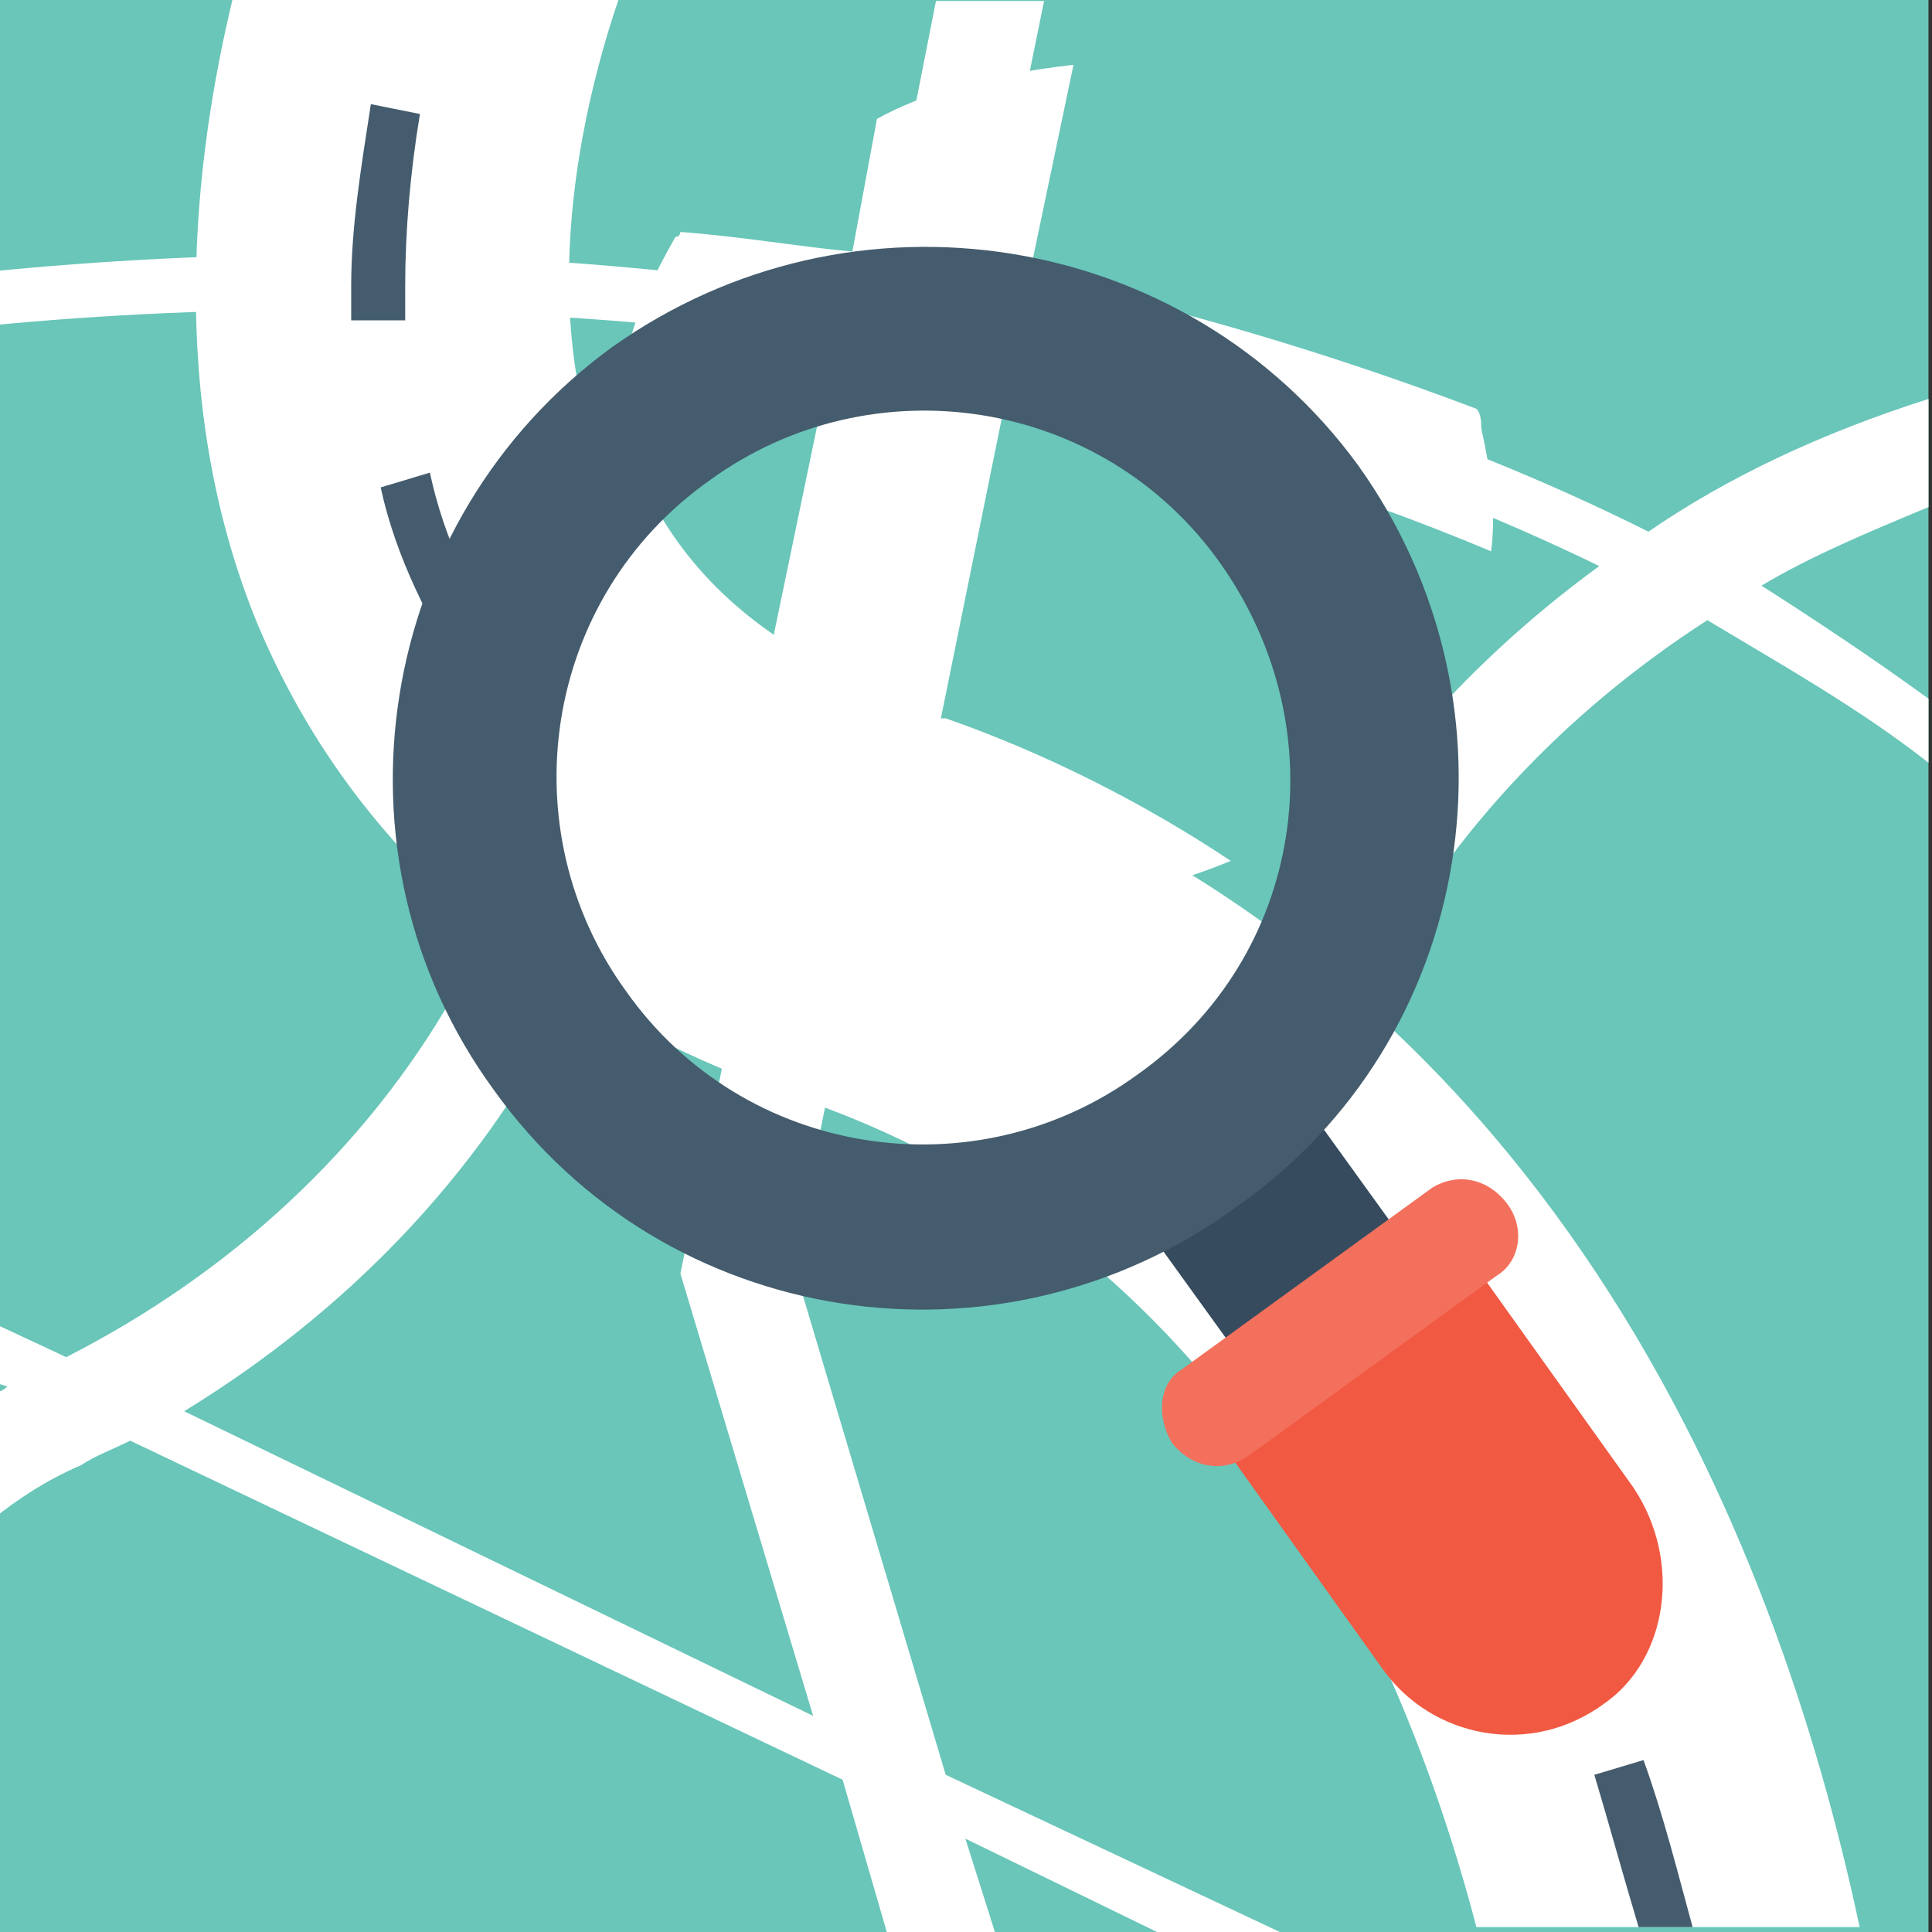 <?xml version="1.0" encoding="utf-8"?>
<!-- Generator: Adobe Illustrator 17.0.0, SVG Export Plug-In . SVG Version: 6.00 Build 0)  -->
<!DOCTYPE svg PUBLIC "-//W3C//DTD SVG 1.1//EN" "http://www.w3.org/Graphics/SVG/1.1/DTD/svg11.dtd">
<svg version="1.1" id="Layer_1" xmlns="http://www.w3.org/2000/svg" xmlns:xlink="http://www.w3.org/1999/xlink" x="0px" y="0px"
	 width="22px" height="22px" viewBox="0 0 22 22" enable-background="new 0 0 22 22" xml:space="preserve">
<rect x="0" y="0" width="22" height="22" fill="#333333" stroke="none"/>
<rect x="-0.085" y="-0.045" fill="#69C6B9" width="22.045" height="22.045"/>
<g>
	<path fill="#FFFFFF" d="M21.96,4.543c-1.231,0.392-2.294,0.895-3.189,1.511c-2.462-1.231-5.092-2.014-7.609-2.462l0.727-3.581
		h-1.231L9.986,3.424C5.902,2.697,2.209,2.865-0.085,3.089v0.615c2.294-0.224,5.931-0.336,9.959,0.28L7.748,14.503l1.511,5.036
		l-7.162-3.469c2.742-1.679,4.588-4.196,5.259-7.162C7.468,8.292,7.524,7.9,7.524,7.9L6.349,7.733c0,0-0.056,0.392-0.168,0.951
		c-0.615,2.853-2.574,5.315-5.427,6.77l-0.839-0.392v0.671l0.168,0.056c-0.056,0.056-0.112,0.056-0.168,0.112V17.3
		c0.28-0.224,0.615-0.448,1.007-0.615c0.168-0.112,0.336-0.168,0.56-0.28l8.113,3.861L10.098,22h1.231l-0.336-1.063L13.175,22h1.399
		l-3.805-1.79l-1.734-5.819l2.07-10.239c2.35,0.448,4.812,1.175,7.106,2.294c-3.301,2.406-4.196,5.483-4.252,5.651l1.175,0.28
		c0-0.056,0.839-3.077,4.308-5.315c0.839,0.504,1.734,1.007,2.518,1.623V7.956c-0.615-0.448-1.287-0.895-1.902-1.287
		c0.56-0.336,1.231-0.615,1.902-0.895V4.543L21.96,4.543z"/>
	<path fill="#FFFFFF" d="M9.986,1.354l-0.28,1.511C9.091,2.809,8.476,2.697,7.748,2.641c0,0,0,0.056-0.056,0.056
		C7.468,3.089,7.245,3.536,7.133,4.04c0.783,0.056,1.567,0.168,2.294,0.224L8.811,7.229C8.084,6.725,7.58,6.11,7.245,5.327
		C7.133,5.103,7.077,4.823,7.021,4.487c-0.168,0.671-0.224,1.399-0.28,1.958v0.056c0.056,0.168,0.112,0.336,0.112,0.56
		c0.056,0.504,0.168,0.895,0.336,1.287c0.112,0.168,0.168,0.28,0.28,0.448c1.287,1.679,4.252,1.958,6.546,1.007
		c-1.007-0.671-2.126-1.231-3.245-1.623h-0.056l0.727-3.581c1.958,0.392,3.805,0.951,5.539,1.679c0.056-0.448,0-0.895-0.112-1.399
		c0-0.056,0-0.168-0.056-0.224c-1.623-0.615-3.301-1.119-5.092-1.511l0.504-2.406C11.217,0.851,10.49,1.074,9.986,1.354z"/>
	<path fill="#FFFFFF" d="M2.657-0.045c-0.448,1.846-0.783,4.588,0.28,7.162C4,9.635,6.07,11.481,9.203,12.544
		c4.644,1.623,6.714,5.987,7.609,9.4h4.364c-0.951-4.476-3.525-10.91-10.519-13.372C8.699,7.9,7.524,6.893,6.909,5.495
		C6.014,3.368,6.741,0.851,7.077-0.101h-4.42V-0.045z"/>
</g>
<g>
	<path fill="#445C6D" d="M5.342,7.788l0.504-0.336c-0.448-0.615-0.783-1.287-0.951-2.07L4.335,5.55
		C4.503,6.334,4.895,7.117,5.342,7.788z"/>
	<path fill="#445C6D" d="M4.223,1.186c-0.112,0.727-0.224,1.399-0.224,2.07c0,0.112,0,0.28,0,0.392h0.615c0-0.112,0-0.28,0-0.392
		c0-0.615,0.056-1.287,0.168-1.958L4.223,1.186z"/>
	<path fill="#445C6D" d="M15.917,14.67c-0.504-0.671-1.063-1.287-1.679-1.79l-0.392,0.448c0.56,0.504,1.119,1.063,1.623,1.734
		L15.917,14.67z"/>
	<path fill="#445C6D" d="M18.715,20.042l-0.56,0.168c0.168,0.56,0.336,1.175,0.504,1.734h0.615
		C19.106,21.329,18.938,20.657,18.715,20.042z"/>
	<path fill="#445C6D" d="M16.98,16.181l-0.504,0.336c0.392,0.671,0.727,1.343,1.063,2.126l0.56-0.224
		C17.763,17.58,17.372,16.853,16.98,16.181z"/>
</g>
<rect x="13.098" y="12.15" transform="matrix(0.811 -0.585 0.585 0.811 -5.301 10.924)" fill="#364C5E" width="2.294" height="3.022"/>
<path fill="#445C6D" d="M15.467,5.301C13.509,2.615,9.704,2,6.963,3.958C4.277,5.916,3.661,9.721,5.62,12.407
	c1.958,2.742,5.763,3.301,8.449,1.343C16.81,11.847,17.425,8.043,15.467,5.301z M12.949,12.239
	c-1.846,1.343-4.476,0.951-5.819-0.951C5.788,9.441,6.179,6.812,8.082,5.469C9.928,4.126,12.558,4.518,13.9,6.42
	S14.852,10.896,12.949,12.239z"/>
<path fill="#F15942" d="M18.6,16.939l-1.958-2.742c-0.168-0.224-0.448-0.28-0.671-0.112l-2.07,1.511
	c-0.224,0.168-0.28,0.448-0.112,0.671l1.958,2.742c0.56,0.783,1.679,1.007,2.518,0.392C18.992,18.897,19.16,17.778,18.6,16.939z"/>
<path fill="#F3705C" d="M17.15,13.691c-0.224-0.28-0.56-0.336-0.839-0.168l-2.853,2.07c-0.28,0.168-0.28,0.56-0.112,0.839
	c0.224,0.28,0.56,0.336,0.839,0.168l2.853-2.07C17.318,14.363,17.373,13.971,17.15,13.691z"/>
</svg>
